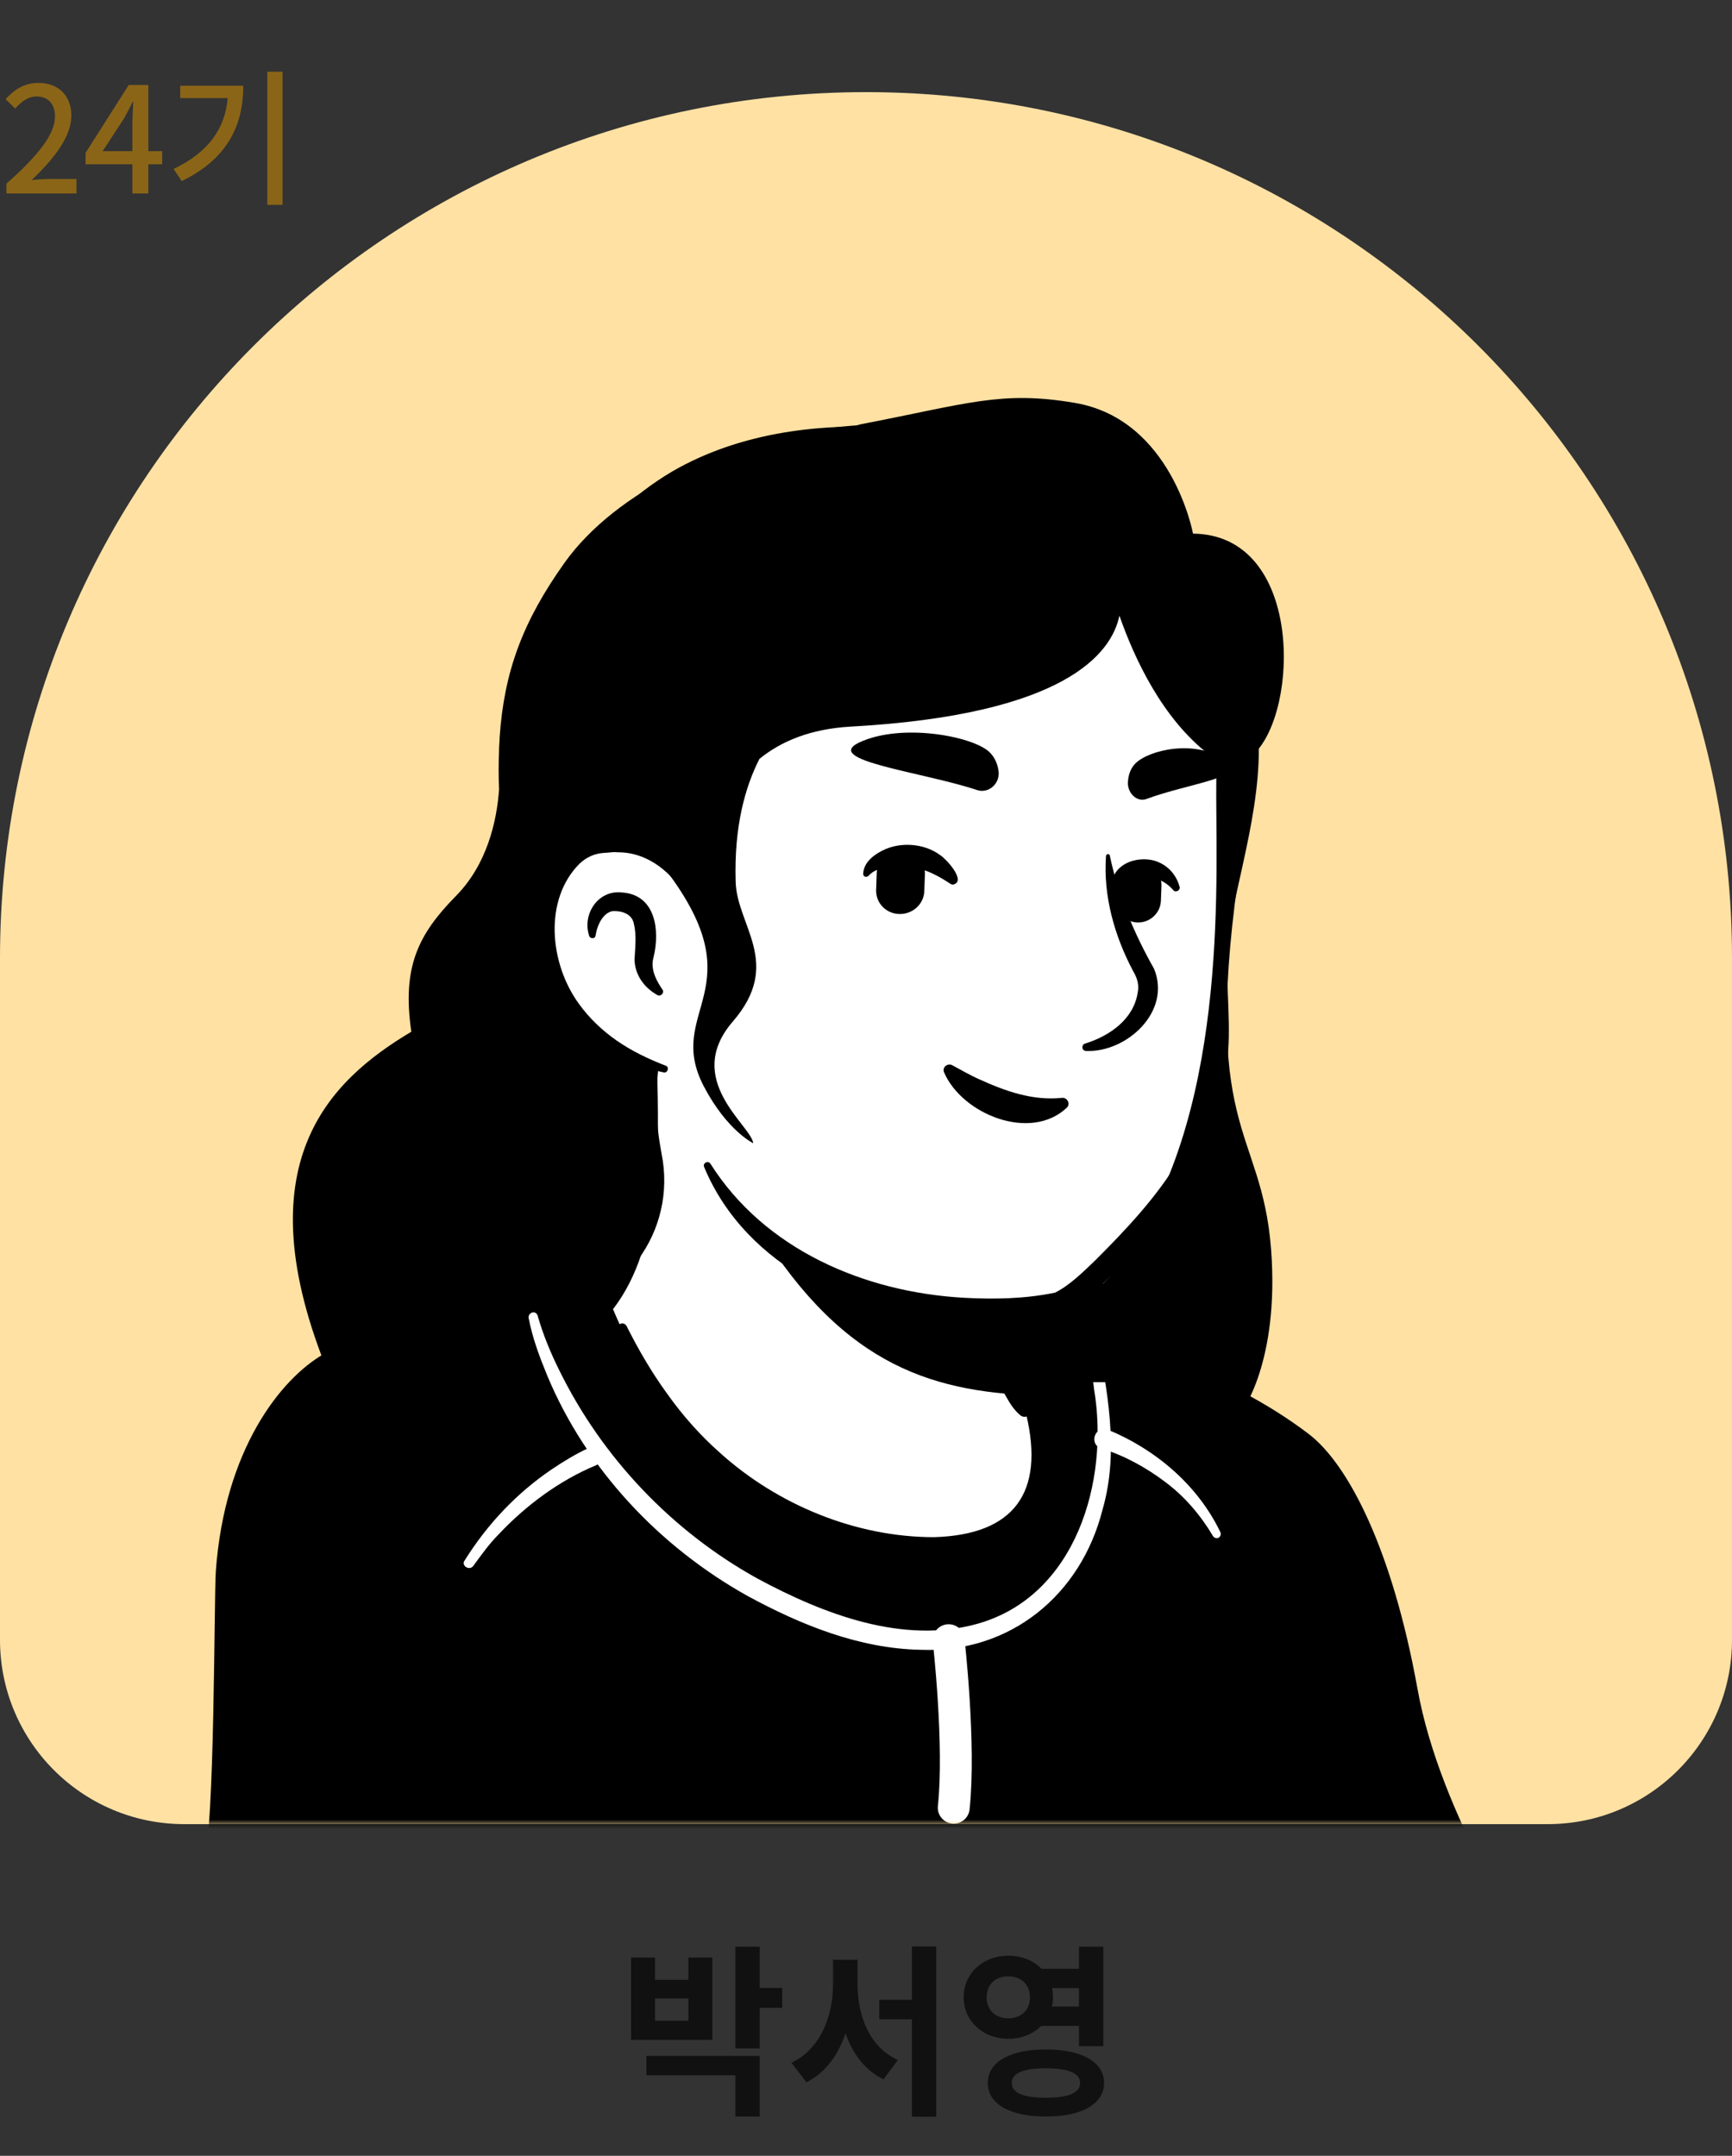 <svg width="188" height="234" viewBox="0 0 188 234" fill="none" xmlns="http://www.w3.org/2000/svg">
<rect x="0" y="0" width="188" height="234" fill="#333333" stroke="none"/>
<path d="M74.722 219.34H71.102V216.92H74.722V219.34ZM77.322 212.48H74.722V214.9H71.102V212.48H68.502V221.42H77.322V212.48ZM70.162 225.26H79.822V229.74H82.462V223.16H70.162V225.26ZM84.902 215.78H82.462V211.3H79.822V222.34H82.462V217.94H84.902V215.78ZM93.081 212.72H90.421V215.38C90.421 218.88 89.021 222.46 85.901 223.9L87.541 226.02C89.601 224.98 90.981 223.06 91.781 220.7C92.541 222.92 93.881 224.72 95.901 225.7L97.461 223.6C94.421 222.24 93.081 218.86 93.081 215.38V212.72ZM98.981 211.28V217.06H95.441V219.18H98.981V229.76H101.621V211.28H98.981ZM107.099 216.8C107.099 215.36 108.079 214.52 109.439 214.52C110.799 214.52 111.799 215.36 111.799 216.8C111.799 218.22 110.799 219.08 109.439 219.08C108.079 219.08 107.099 218.22 107.099 216.8ZM117.119 215.8V217.8H114.179C114.259 217.46 114.299 217.14 114.299 216.8C114.299 216.44 114.259 216.12 114.199 215.8H117.119ZM117.119 219.9V222.1H119.759V211.3H117.119V213.7H113.059C112.179 212.82 110.919 212.28 109.439 212.28C106.719 212.28 104.599 214.18 104.599 216.8C104.599 219.4 106.719 221.3 109.439 221.3C110.879 221.3 112.139 220.78 113.019 219.9H117.119ZM113.519 227.7C111.099 227.7 109.819 227.18 109.819 226.1C109.819 225.02 111.099 224.5 113.519 224.5C115.939 224.5 117.239 225.02 117.239 226.1C117.239 227.18 115.939 227.7 113.519 227.7ZM113.519 222.46C109.639 222.46 107.219 223.8 107.219 226.1C107.219 228.38 109.639 229.74 113.519 229.74C117.419 229.74 119.839 228.38 119.839 226.1C119.839 223.8 117.419 222.46 113.519 222.46Z" fill="#111111"/>
<path d="M0 104C0 52.085 42.085 10 94 10C145.915 10 188 52.085 188 104V178C188 189.046 179.046 198 168 198H20C8.954 198 0 189.046 0 178V104Z" fill="#FFE1A4"/>
<mask id="mask0_322_1507" style="mask-type:alpha" maskUnits="userSpaceOnUse" x="0" y="10" width="188" height="188">
<path d="M0 10H188V178C188 189.046 179.046 198 168 198H20C8.954 198 0 189.046 0 178V10Z" fill="#D9D9D9"/>
</mask>
<g mask="url(#mask0_322_1507)">
<path d="M145.055 181.043C144.625 181.35 144.133 181.658 143.703 181.965C143.212 182.272 142.782 182.579 142.29 182.825C141.86 183.071 141.491 183.316 141.061 183.562C141 183.624 140.938 183.624 140.877 183.685C139.464 184.545 137.989 185.344 136.515 186.081C136.085 186.327 135.593 186.573 135.163 186.757C135.163 186.757 135.102 186.818 135.04 186.818C134.549 187.064 134.057 187.31 133.566 187.556C132.583 188.047 131.538 188.477 130.555 188.907C130.064 189.153 129.511 189.337 129.02 189.522C128.528 189.706 127.975 189.952 127.484 190.136C126.992 190.32 126.439 190.566 125.948 190.75C125.948 190.75 125.948 190.75 125.886 190.75C125.395 190.935 124.842 191.119 124.35 191.303C123.244 191.672 122.077 192.041 120.971 192.409C120.603 192.532 120.172 192.655 119.804 192.778C118.637 193.146 117.469 193.454 116.302 193.699C115.872 193.822 115.442 193.884 114.95 194.007C113.844 194.252 112.677 194.498 111.571 194.744C111.325 194.805 111.141 194.805 110.895 194.867C110.527 194.928 110.097 194.99 109.728 195.051C109.175 195.112 108.684 195.235 108.131 195.297C107.885 195.358 107.639 195.358 107.393 195.42C107.086 195.481 106.718 195.543 106.349 195.543C105.366 195.665 104.322 195.788 103.338 195.911C103.031 195.973 102.663 195.973 102.355 196.034H102.294C101.864 196.095 101.434 196.095 101.004 196.157C100.574 196.218 100.144 196.218 99.714 196.218C99.468 196.218 99.161 196.28 98.915 196.28C98.424 196.28 97.993 196.341 97.563 196.341C96.949 196.341 96.396 196.403 95.782 196.403C95.167 196.403 94.614 196.403 94 196.403C93.57 196.403 93.14 196.403 92.71 196.403C66.783 196.034 43.498 185.037 26.848 167.588C26.848 167.588 26.848 167.527 26.787 167.527C24.944 165.868 26.541 157.021 33.975 151.43C43.314 144.365 65.677 139.941 65.677 139.941C65.677 139.941 74.34 138.528 106.472 145.225C125.272 149.157 139.587 154.871 147.574 170.353C149.233 173.548 150.891 178.463 145.055 181.043Z" fill="white"/>
<path d="M106.656 144.549C118.452 146.945 131.047 149.526 140.754 157.328C144.011 159.97 146.161 163.841 147.943 167.588C148.803 169.431 149.663 171.336 150.339 173.363C150.707 174.715 151.26 176.251 150.953 177.848C150.892 178.279 150.523 178.831 150.216 179.139C148.803 180.552 147.267 181.412 145.731 182.518C136.699 188.784 126.316 193.208 115.565 195.543C91.604 200.765 65.677 196.71 44.604 184.115C37.6 179.876 31.149 174.715 25.62 168.633C25.005 167.896 25.005 166.667 25.005 165.868C25.067 164.025 25.558 162.243 26.173 160.584C27.647 156.775 29.552 152.966 32.808 150.324C35.143 148.727 37.662 147.375 40.242 146.269C48.352 142.829 56.892 140.433 65.677 139.45C66.415 139.388 66.537 140.433 65.8 140.556C57.383 142.276 49.028 144.856 41.225 148.358C38.399 149.771 35.388 151 33.115 153.212C30.965 155.546 29.429 158.434 28.2 161.383C27.401 163.165 26.849 165.991 27.094 167.404C30.965 172.012 35.511 176.067 40.426 179.569C67.336 198.369 108.192 199.597 136.822 183.931C139.403 182.518 141.922 180.92 144.318 179.262C145.485 178.463 146.714 177.787 147.635 176.865C147.697 176.804 147.635 176.865 147.635 176.927C147.635 176.988 147.574 177.05 147.574 177.05C147.635 176.312 147.39 175.329 147.082 174.346C145.977 170.783 144.195 167.035 142.29 163.779C139.28 158.926 134.181 155.854 129.02 153.396C125.456 151.737 121.709 150.447 117.899 149.218C114.09 147.99 110.22 146.945 106.349 146.024C105.366 145.778 105.673 144.365 106.656 144.549Z" fill="black"/>
<path d="M112.677 134.35C112.677 134.35 106.841 132.876 94 128.76C81.16 124.643 64.572 127.347 64.572 127.347C64.572 127.347 60.517 127.408 58.981 130.48C57.445 133.552 57.568 139.88 55.233 141.6C54.68 141.969 53.144 142.399 50.871 143.013C47.185 144.058 41.594 145.409 36.064 148.481C31.948 150.816 26.111 157.943 25.19 170.66C25.006 173.179 25.067 199.229 23.9 201.748C14.192 221.469 14.623 212.622 14.623 212.622H164.777C164.777 212.622 154.701 198 152.121 183.624C149.417 168.633 144.748 159.909 140.939 157.021C132.092 150.324 122.507 148.174 118.821 146.515L118.391 140.986C118.453 140.924 116.056 133.429 112.677 134.35Z" fill="black" stroke="black" stroke-width="3.534" stroke-miterlimit="10" stroke-linecap="round" stroke-linejoin="round"/>
<path d="M118.944 144.365C120.173 150.755 121.525 157.451 119.681 163.841C117.347 173.118 109.667 179.446 99.96 179.077C93.263 178.955 86.935 176.374 81.16 173.241C71.576 167.896 63.65 159.479 59.411 149.341C58.551 147.253 57.813 145.287 57.383 143.075C57.322 142.829 57.506 142.522 57.813 142.46C58.059 142.399 58.305 142.583 58.366 142.829C58.919 144.795 59.779 146.884 60.701 148.727C65.37 158.25 72.989 166.237 82.204 171.336C89.392 175.207 97.994 178.524 106.104 176.251C116.794 173.241 120.419 160.769 118.76 150.816C118.514 148.666 118.207 146.577 117.9 144.426C117.777 143.935 118.821 143.689 118.944 144.365Z" fill="white"/>
<path d="M102.97 178.033C102.97 178.033 104.26 189.337 103.523 196.218" stroke="white" stroke-width="3.46" stroke-miterlimit="10" stroke-linecap="round" stroke-linejoin="round"/>
<path d="M64.694 159.049C60.701 160.707 57.076 163.411 54.127 166.544C53.083 167.588 52.222 168.817 51.362 169.985C50.932 170.537 50.011 169.923 50.441 169.37C52.898 165.438 56.093 162.059 59.902 159.479C61.192 158.619 62.483 157.82 63.957 157.144C64.51 156.898 65.124 157.144 65.37 157.636C65.616 158.127 65.309 158.803 64.694 159.049Z" fill="white"/>
<path d="M120.234 155.178C125.456 157.328 130.003 161.199 132.46 166.298C132.583 166.544 132.46 166.79 132.276 166.913C132.03 167.036 131.784 166.913 131.662 166.728C130.31 164.455 128.59 162.428 126.439 160.83C124.412 159.294 121.954 157.943 119.497 157.205C118.145 156.714 118.883 154.687 120.234 155.178Z" fill="white"/>
<path d="M112.431 160.892C111.141 167.22 102.785 171.029 88.716 165.315C74.094 159.417 67.766 145.348 66.168 141.17C74.831 124.95 68.81 113.707 68.81 113.707C88.778 111.987 106.226 135.333 106.226 135.333L108.929 146.884C109.175 147.867 109.666 148.727 110.404 149.341C111.694 151.614 113.23 156.837 112.431 160.892Z" fill="white"/>
<path d="M65.862 141.354C67.029 139.573 67.766 137.484 68.258 135.456C69.179 131.217 69.487 126.916 69.548 122.616V121.018C69.364 119.421 68.811 117.762 68.196 116.288C67.398 114.322 70.285 113.093 71.207 115.059C71.33 115.305 71.33 115.735 71.33 115.98C71.514 124.336 71.883 135.088 66.599 142.03C66.23 142.399 65.493 141.846 65.862 141.354Z" fill="black"/>
<path d="M106.902 135.211C107.823 135.764 108.131 136.501 108.254 137.238C108.622 138.713 108.499 140.31 108.868 141.846C109.175 143.32 110.097 144.733 110.342 146.269C110.65 147.867 111.571 151.246 111.94 152.905C112.063 153.273 111.817 153.703 111.387 153.765C111.141 153.826 110.957 153.765 110.773 153.642C109.974 152.966 109.605 152.29 109.114 151.43C108.315 149.956 107.762 148.604 107.271 146.945C106.84 145.471 107.025 143.873 106.656 142.337C106.349 140.863 105.489 139.45 105.182 137.914C104.997 137.177 104.936 136.378 105.489 135.456C105.857 135.088 106.472 134.965 106.902 135.211Z" fill="black"/>
<path d="M111.326 151.43C99.591 150.816 90.007 147.13 80.668 130.48C88.532 137.422 97.81 140.064 107.578 141.293L108.868 146.945C109.114 147.928 110.589 150.816 111.326 151.43Z" fill="black"/>
<path d="M110.835 149.157C112.923 153.089 114.152 158.004 112.862 162.366C111.879 165.438 109.053 167.711 105.981 168.571C98.854 170.476 90.621 167.466 84.293 164.086C76.491 159.724 70.716 152.413 67.029 144.426C66.784 143.812 67.644 143.32 68.012 143.935C69.302 146.515 70.777 149.034 72.436 151.307C74.095 153.642 75.999 155.792 78.15 157.697C84.416 163.349 92.895 166.851 101.373 166.851C110.097 166.605 113.415 161.998 111.387 153.519C111.08 152.167 110.589 150.754 109.913 149.587C109.544 149.096 110.466 148.543 110.835 149.157Z" fill="black"/>
<path d="M134.611 75.37C135.716 80.531 136.269 84.709 133.259 98.471C130.31 112.171 137.498 114.997 120.48 136.931C113.537 145.901 96.703 143.382 83.064 134.105C78.456 130.971 76.49 122.923 73.05 117.209C70.347 112.724 69.118 117.394 65.554 113.523C60.701 108.239 54.864 97.611 57.752 78.811C62.421 48.337 86.566 44.774 104.445 48.153C122.446 51.593 131.662 61.792 134.611 75.37Z" fill="white"/>
<path d="M68.626 118.991C67.213 116.595 65.37 114.506 63.65 112.294C61.991 110.021 60.639 107.502 59.533 104.922C52.222 86.982 55.048 61.731 72.988 51.163C80.422 46.863 89.392 45.818 97.748 46.494C115.626 47.784 132.03 56.017 135.901 74.94C137.99 83.296 135.163 91.897 133.566 100.068C132.829 104.123 133.443 108.301 133.382 112.479C133.32 116.718 132.153 120.957 130.556 124.889C129.573 127.592 127.852 129.988 126.071 132.2C123.122 135.763 120.173 139.388 116.425 142.153C115.565 142.767 114.029 143.075 112.984 143.197C110.097 143.628 107.271 143.75 104.383 143.566C93.079 143.075 80.975 137.607 76.429 126.671C76.245 126.241 76.859 125.933 77.105 126.302C83.003 135.641 93.816 140.248 104.567 140.863C107.885 141.047 111.264 140.986 114.52 140.31C116.118 139.511 117.531 138.098 118.882 136.808C122.2 133.49 125.579 129.927 127.975 125.872C130.863 120.404 132.46 114.445 131.969 108.239C131.846 105.475 131.784 102.587 132.337 99.822C132.829 97.058 133.443 94.416 133.812 91.59C134.18 88.886 134.365 86.122 134.365 83.418C134.058 75.493 131.477 67.322 126.439 61.178C115.319 47.354 89.024 43.73 74.217 53.191C64.879 58.966 60.516 69.779 59.103 80.285C56.953 92.88 57.567 105.29 67.582 114.445L70.531 117.516C71.698 118.868 69.609 120.465 68.626 118.991Z" fill="black"/>
<path d="M75.876 99.454C75.876 99.454 73.971 90.238 65.001 91.344C57.26 92.327 54.557 110.881 72.128 116.042" fill="white"/>
<path d="M71.329 107.994C69.916 107.195 68.933 105.843 68.872 104.184C68.933 102.956 69.118 101.543 68.81 100.314C68.626 99.147 67.397 98.839 66.476 98.901C65.493 99.085 64.878 100.314 64.694 101.297C64.694 101.358 64.633 101.543 64.633 101.604C64.571 101.911 64.08 101.911 63.957 101.604C63.158 99.208 64.94 96.566 67.52 96.873C71.145 97.119 71.636 100.928 70.961 103.816C70.592 105.045 71.084 106.15 71.759 107.195L71.882 107.379C72.189 107.748 71.698 108.239 71.329 107.994Z" fill="black"/>
<path d="M120.48 92.941C121.401 97.303 123.121 101.358 125.272 105.167C127.176 109.837 122.261 114.26 117.899 114.076C117.408 114.076 117.346 113.4 117.776 113.277C120.541 112.417 123.06 110.574 123.49 107.748C123.674 106.888 123.429 106.15 122.999 105.413C120.971 101.604 119.742 97.242 120.05 92.941C120.05 92.634 120.48 92.634 120.48 92.941Z" fill="black"/>
<path d="M75.569 99.515C74.156 95.89 71.084 92.45 66.967 92.511C66.599 92.45 65.984 92.573 65.616 92.573C64.571 92.634 63.711 93.003 62.912 93.74C58.98 97.672 59.656 104.614 62.851 108.977C63.957 110.512 65.37 111.864 66.967 112.97C68.565 114.076 70.346 114.936 72.251 115.673C72.681 115.796 72.497 116.472 72.067 116.41C67.95 115.55 64.018 113.523 61.315 110.144C57.137 105.106 56.277 96.689 61.254 91.774C62.359 90.791 63.895 90.054 65.431 90.054C65.923 90.054 66.66 89.931 67.152 90.054C69.732 90.177 72.189 91.467 73.787 93.494C75.2 95.214 75.999 97.303 76.244 99.392C76.244 99.761 75.692 99.884 75.569 99.515Z" fill="black"/>
<path d="M115.81 120.22C111.878 123.967 104.444 120.957 102.478 116.41C102.233 115.857 102.847 115.366 103.338 115.612C104.383 116.165 105.304 116.718 106.287 117.148C109.114 118.438 112.063 119.482 115.196 119.175C115.81 119.052 116.24 119.79 115.81 120.22Z" fill="black"/>
<path d="M97.564 99.208C96.089 99.146 94.983 97.918 95.106 96.443L95.167 94.723C95.229 93.248 96.458 92.142 97.932 92.265C99.407 92.327 100.513 93.555 100.39 95.03L100.328 96.75C100.267 98.163 99.038 99.269 97.564 99.208Z" fill="black"/>
<path d="M123.429 100.129C122.077 100.068 121.032 98.901 121.094 97.549L121.155 95.952C121.217 94.6 122.384 93.556 123.736 93.617C125.087 93.678 126.132 94.846 126.07 96.198L126.009 97.795C125.947 99.147 124.78 100.191 123.429 100.129Z" fill="black"/>
<path d="M103.093 95.89C101.065 94.539 98.854 93.617 96.396 94.109C95.597 94.231 94.799 94.477 94.307 95.03C94.123 95.276 93.693 95.214 93.693 94.846C93.754 93.617 94.799 92.818 95.782 92.327C97.686 91.344 100.328 91.528 102.048 92.818C102.663 93.187 104.752 95.46 103.646 95.952C103.4 96.075 103.277 96.013 103.093 95.89Z" fill="black"/>
<path d="M120.664 96.197C120.664 93.617 123.859 92.695 125.825 93.617C126.931 94.109 127.729 95.091 128.037 96.259C128.159 96.627 127.607 96.935 127.361 96.627C126.316 95.399 124.535 94.784 123.122 95.522C122.692 95.767 122.63 95.952 122.507 96.197C122.507 97.426 120.726 97.365 120.664 96.197Z" fill="black"/>
<path d="M106.042 85.753C107.332 86.183 108.622 85.016 108.376 83.603C108.254 82.865 107.946 82.128 107.332 81.575C105.489 79.916 97.871 78.442 93.263 80.592C89.208 82.558 100.144 83.787 106.042 85.753Z" fill="black"/>
<path d="M124.412 86.736C123.368 87.105 122.262 85.999 122.446 84.709C122.507 84.033 122.753 83.357 123.245 82.865C124.719 81.391 129.757 80.224 132.952 82.497C135.717 84.401 129.204 84.954 124.412 86.736Z" fill="black"/>
<path d="M134.778 92.695C135.392 88.825 135.822 85.261 136.068 81.882C141.044 77.213 141.474 58.044 129.494 57.922C129.494 57.922 127.221 45.511 116.654 43.729C108.667 42.378 105.165 43.791 93.369 46.064C93.184 46.125 93 46.187 92.754 46.187C78.624 47.231 66.704 53.498 61.298 61.055C56.752 67.444 54.724 72.851 54.233 80.039C54.233 80.469 54.171 80.899 54.171 81.329V81.452C54.11 82.804 54.11 84.217 54.171 85.691C53.925 89.132 52.881 93.801 49.502 97.242C45.447 101.358 43.604 104.921 44.648 111.987C35.801 117.271 26.217 126.302 35.74 149.28C40.778 146.269 46.983 143.996 52.943 143.013C54.847 142.706 56.874 142.46 59.025 142.337C67.626 141.723 73.524 133.613 71.804 125.196C71.497 123.537 71.251 121.755 71.251 119.728C71.251 118.499 71.312 117.332 71.435 116.226C54.54 110.881 57.243 92.695 64.923 91.712C67.688 91.344 69.715 92.019 71.312 93.002C71.62 93.555 71.988 94.047 72.357 94.538C82.126 107.502 72.05 109.652 76.412 117.946C78.931 122.738 81.757 124.09 81.757 124.09C81.573 122.186 74.077 117.209 79.545 110.881C85.013 104.553 79.975 100.498 79.852 95.706C79.668 89.685 80.897 85.384 82.433 82.374C84.767 80.469 87.962 79.118 92.324 78.872C115.609 77.582 120.647 70.946 121.507 66.83C123.166 71.561 126.176 78.012 131.276 81.944C131.522 82.312 131.829 82.681 132.074 83.05C131.644 90.361 134.04 115.489 124.518 132.569C121.937 137.238 118.865 141.293 115.425 141.907C112.967 142.337 112.476 143.013 110.51 143.504C108.728 143.996 108.912 144.487 108.912 144.487C108.912 151.799 119.91 149.525 125.439 150.14C130.416 150.693 134.716 153.335 134.716 153.335C134.716 153.335 138.894 147.928 137.973 135.64C136.928 122.001 130.108 123.23 134.778 92.695Z" fill="black"/>
</g>
<path d="M0.704 21H8.304V19.432H5.36C4.784 19.432 4.048 19.48 3.44 19.544C5.936 17.16 7.744 14.808 7.744 12.536C7.744 10.408 6.352 9 4.192 9C2.656 9 1.616 9.672 0.608 10.76L1.648 11.784C2.272 11.064 3.04 10.472 3.968 10.472C5.28 10.472 5.968 11.352 5.968 12.632C5.968 14.568 4.176 16.856 0.704 19.928V21ZM11.141 16.408L13.461 12.856C13.797 12.248 14.117 11.64 14.405 11.048H14.469C14.437 11.688 14.373 12.68 14.373 13.32V16.408H11.141ZM17.605 16.408H16.101V9.224H13.973L9.285 16.6V17.832H14.373V21H16.101V17.832H17.605V16.408ZM19.562 9.304V10.648H24.714C24.426 13.976 22.634 16.52 18.842 18.344L19.722 19.656C24.682 17.256 26.41 13.608 26.41 9.304H19.562ZM29.018 7.784V22.232H30.666V7.784H29.018Z" fill="#8B6517"/>
</svg>
